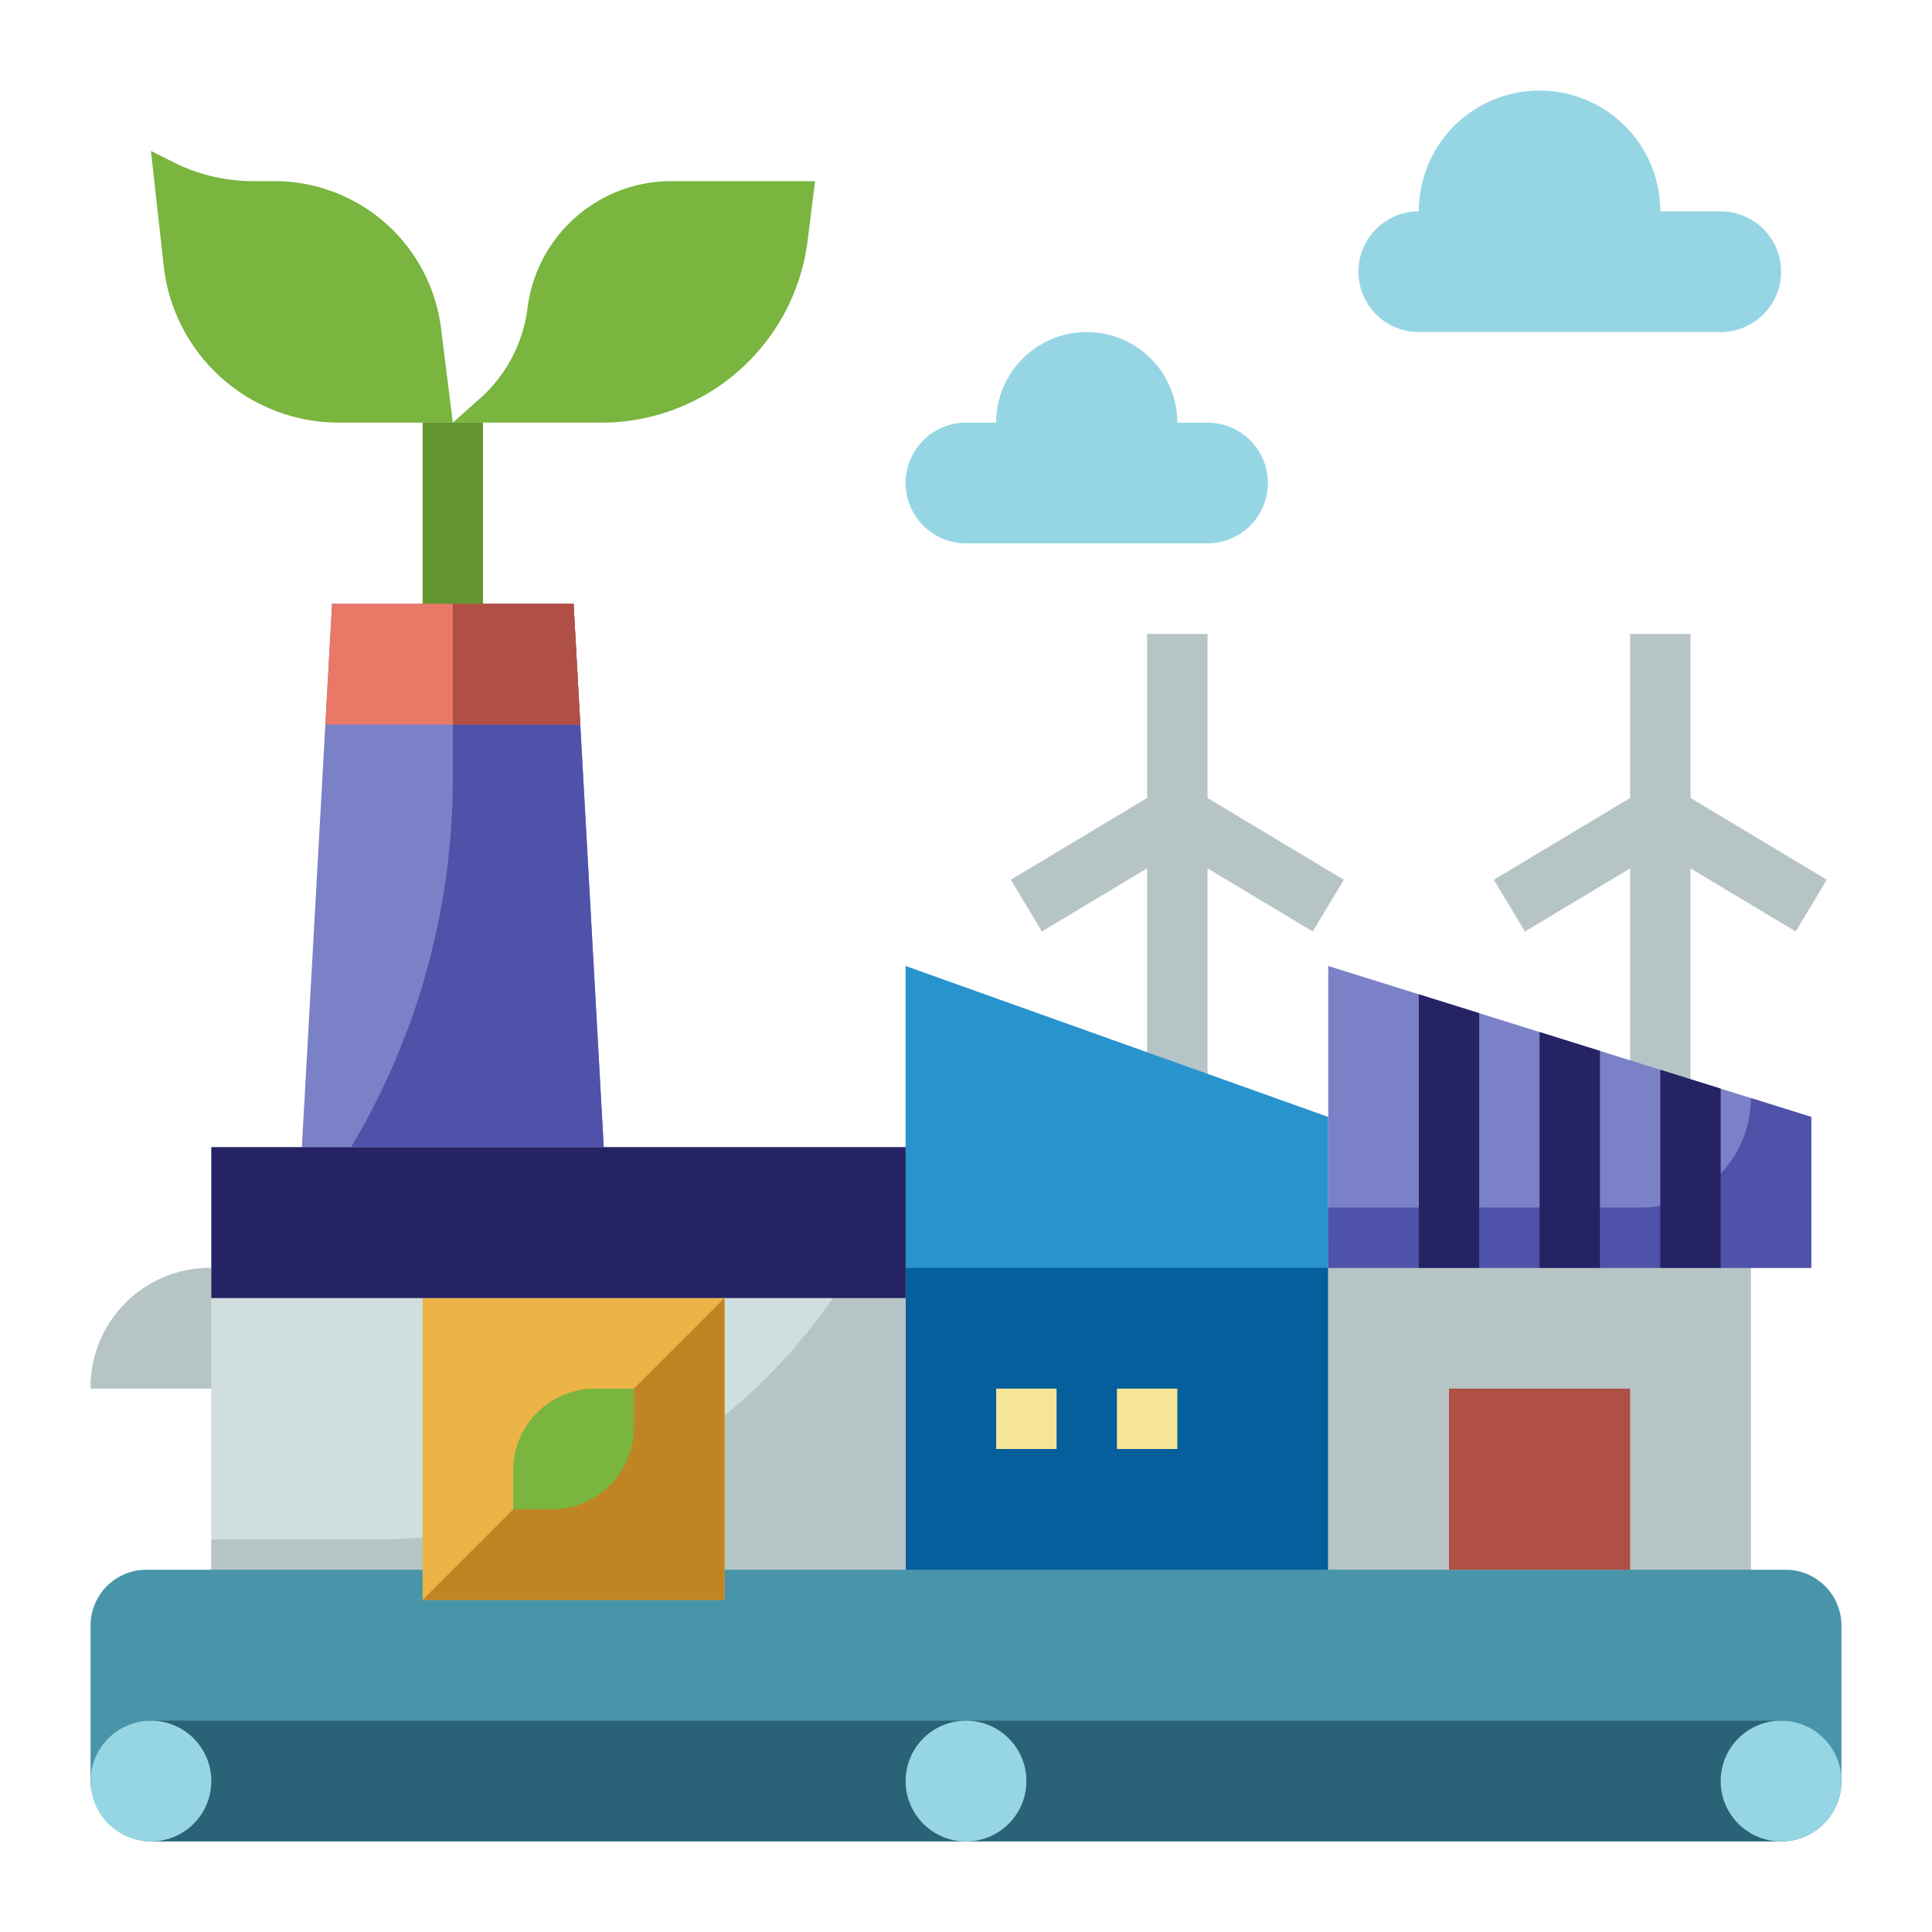<svg id="flat" height="512" viewBox="0 0 512 512" width="512" xmlns="http://www.w3.org/2000/svg"><path d="m484.116 233.14-36.116-21.67v-43.47h-16v43.47l-36.116 21.67 8.232 13.72 27.884-16.731v65.871h16v-65.871l27.884 16.731z" fill="#b6c4c6"/><path d="m356.116 233.14-36.116-21.67v-43.47h-16v43.47l-36.116 21.67 8.232 13.72 27.884-16.731v65.871h16v-65.871l27.884 16.731z" fill="#b6c4c6"/><path d="m160.452 312.144h-80.904l8.452-152.144h64z" fill="#7b81c6"/><path d="m160.452 312.144-72.452-.144a190.53 190.53 0 0 0 32-105.689v-46.311h32z" fill="#4e52a8"/><path d="m320 112h-8a24 24 0 0 0 -48 0h-8a16 16 0 0 0 -16 16 16 16 0 0 0 16 16h64a16 16 0 0 0 16-16 16 16 0 0 0 -16-16z" fill="#96d6e4"/><path d="m456 56h-16a32 32 0 0 0 -64 0 16 16 0 0 0 -16 16 16 16 0 0 0 16 16h80a16 16 0 0 0 16-16 16 16 0 0 0 -16-16z" fill="#96d6e4"/><path d="m240 320h112v112h-112z" fill="#045f9c"/><path d="m120 112h-30.222a46.678 46.678 0 0 1 -46.392-41.522l-3.386-30.478 6.144 3.072a46.678 46.678 0 0 0 20.875 4.928h5.7a44.494 44.494 0 0 1 44.15 38.975z" fill="#79b53f"/><path d="m120 112h39.393a55.061 55.061 0 0 0 54.636-48.232l1.971-15.768h-38.083a38.42 38.42 0 0 0 -38.124 33.655 38.423 38.423 0 0 1 -12.6 23.95z" fill="#79b53f"/><path d="m112 112h16v56h-16z" fill="#64962f"/><path d="m152 160h-64l-1.778 32h67.556z" fill="#e97867"/><path d="m152 160h-32v32h33.778z" fill="#af4f45"/><path d="m55.621 336h8.379a0 0 0 0 1 0 0v32a0 0 0 0 1 0 0h-40a0 0 0 0 1 0 0v-.379a31.621 31.621 0 0 1 31.621-31.621z" fill="#b6c4c6"/><path d="m352 336h-112v-80l112 40z" fill="#2993ce"/><path d="m352 328h112v104h-112z" fill="#b6c4c6"/><path d="m480 336h-128v-80l128 40z" fill="#7b81c6"/><path d="m56 304h184v128h-184z" fill="#d1dee0"/><path d="m240 432h-184v-24h43.188a147.328 147.328 0 0 0 140.812-104z" fill="#b6c4c6"/><path d="m464 291a29 29 0 0 1 -29 29h-83v16h128v-40z" fill="#4e52a8"/><path d="m24 472v-41.212a14.788 14.788 0 0 1 14.788-14.788h434.424a14.788 14.788 0 0 1 14.788 14.788v41.212" fill="#4895aa"/><path d="m112 344h80v80h-80z" fill="#ecb347"/><path d="m192 344v80h-80z" fill="#c18423"/><path d="m136 400v-10.278a21.722 21.722 0 0 1 21.722-21.722h10.278v10.278a21.722 21.722 0 0 1 -21.722 21.722z" fill="#79b53f"/><path d="m264 368h16v16h-16z" fill="#f6e597"/><path d="m296 368h16v16h-16z" fill="#f6e597"/><path d="m384 368h48v48h-48z" fill="#af4f45"/><g fill="#252364"><path d="m56 304h184v40h-184z"/><path d="m376 263.5v72.5h16v-67.5z"/><path d="m408 273.5v62.5h16v-57.5z"/><path d="m440 283.5v52.5h16v-47.5z"/></g><rect fill="#2a6377" height="32" rx="16" width="464" x="24" y="456"/><circle cx="40" cy="472" fill="#96d6e4" r="16"/><circle cx="256" cy="472" fill="#96d6e4" r="16"/><circle cx="472" cy="472" fill="#96d6e4" r="16"/></svg>